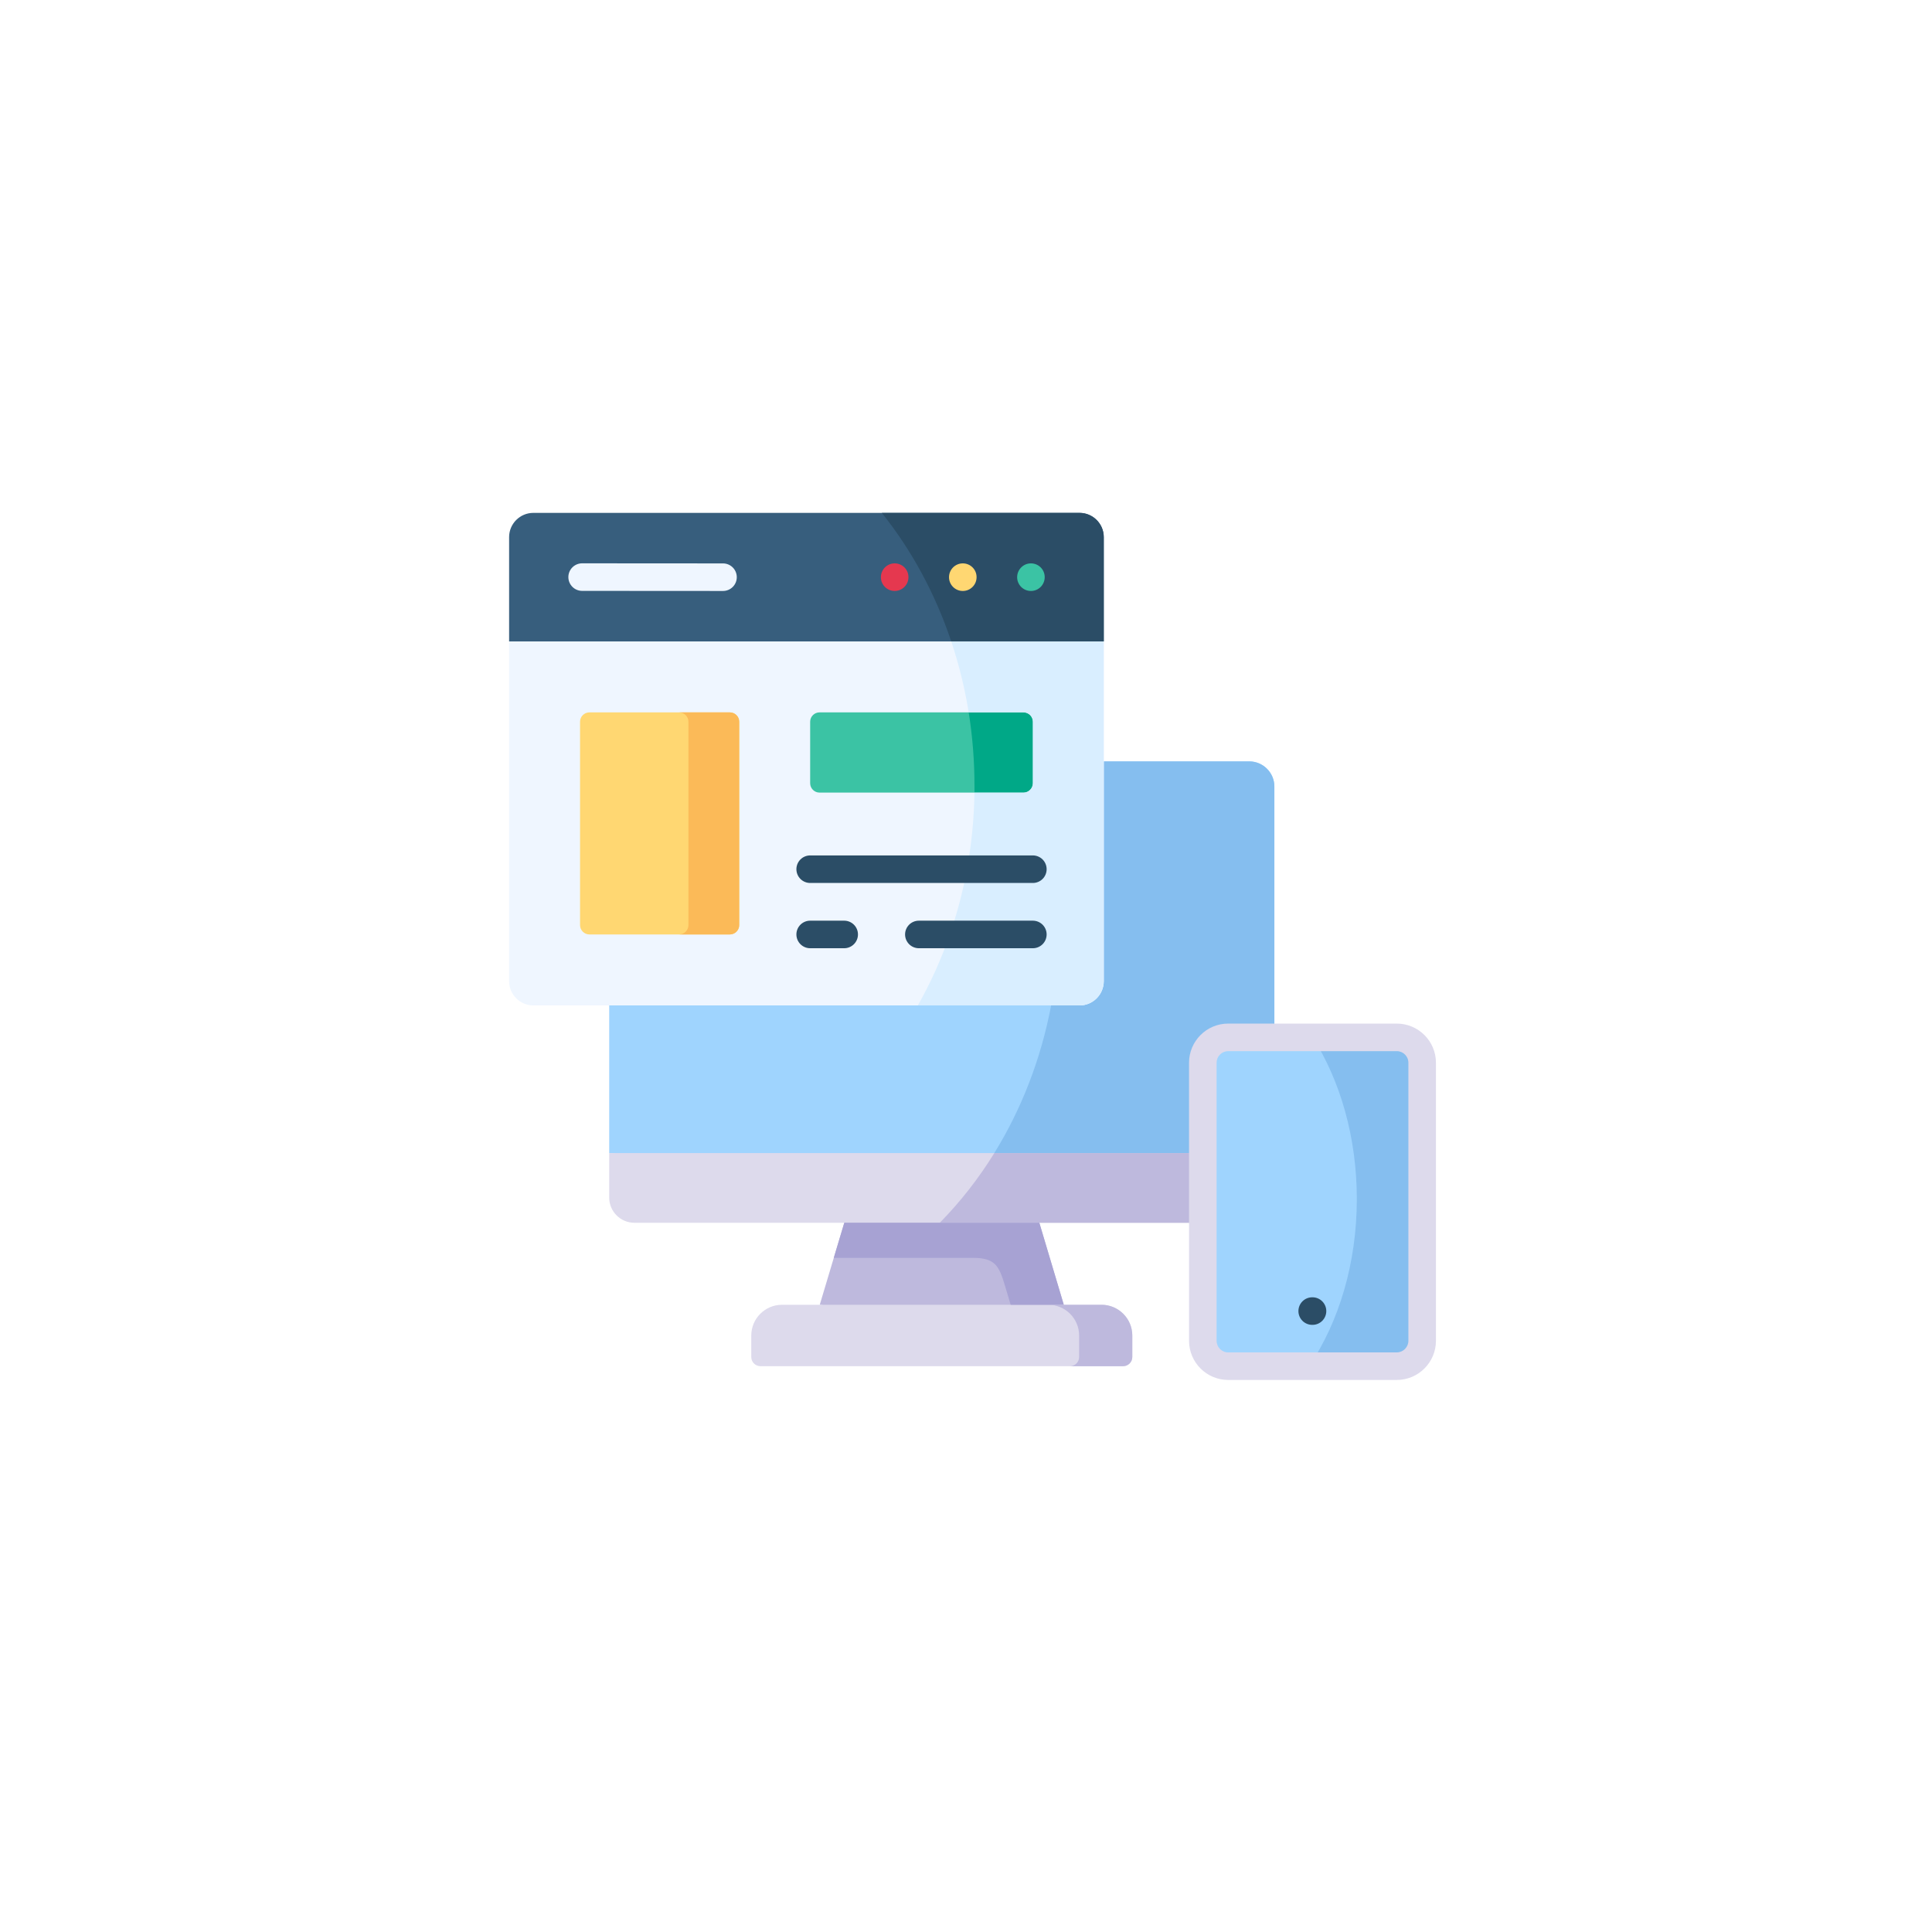 <svg width="148" height="148" viewBox="0 0 148 148" fill="none" xmlns="http://www.w3.org/2000/svg">
<g filter="url(#filter0_d_2030_416)">
<circle cx="74" cy="72" r="60" fill="white"/>
</g>
<path fill-rule="evenodd" clip-rule="evenodd" d="M46.668 77.021V88.331L74.07 91.315L92.142 88.331V81.409C92.142 80.34 93.016 79.466 94.085 79.466H97.623V60.249C97.623 59.192 96.758 58.326 95.701 58.326H84.554L46.668 77.021Z" fill="#9FD4FE"/>
<path fill-rule="evenodd" clip-rule="evenodd" d="M79.616 93.669L71.43 92.061L64.676 93.669L62.797 99.952L72.08 101.225L81.491 99.952L79.616 93.669Z" fill="#BEB9DD"/>
<path fill-rule="evenodd" clip-rule="evenodd" d="M92.142 88.331H46.668V91.746C46.668 92.803 47.534 93.669 48.591 93.669H92.142L92.142 88.331ZM81.491 99.952H59.901C58.608 99.952 57.551 101.009 57.551 102.306V103.954C57.551 104.14 57.625 104.318 57.757 104.45C57.888 104.581 58.067 104.655 58.253 104.656H86.038C86.421 104.656 86.74 104.34 86.74 103.954V102.306C86.74 101.009 85.679 99.952 84.387 99.952H81.491Z" fill="#DDDAEC"/>
<path fill-rule="evenodd" clip-rule="evenodd" d="M80.52 77.021C79.738 81.154 78.234 84.988 76.168 88.331H92.141V81.409C92.141 80.34 93.015 79.466 94.084 79.466H97.622V60.249C97.622 59.192 96.757 58.326 95.7 58.326H84.553V75.162C84.553 76.183 83.72 77.021 82.698 77.021H80.52V77.021Z" fill="#85BEEF"/>
<path fill-rule="evenodd" clip-rule="evenodd" d="M92.142 88.331H76.169C74.96 90.29 73.556 92.077 71.992 93.669H92.142V88.331Z" fill="#BEB9DD"/>
<path fill-rule="evenodd" clip-rule="evenodd" d="M63.871 96.358H74.534C76.214 96.358 76.529 96.964 76.968 98.436L77.423 99.952H81.492L79.617 93.669H64.677L63.871 96.358Z" fill="#A7A2D3"/>
<path fill-rule="evenodd" clip-rule="evenodd" d="M46.667 77.021H82.699C83.72 77.021 84.554 76.183 84.554 75.162V49.135L62.062 46.49L39 49.135V75.162C39 76.183 39.834 77.021 40.855 77.021H46.667Z" fill="#EFF6FF"/>
<path fill-rule="evenodd" clip-rule="evenodd" d="M45.152 71.583H55.911C56.306 71.583 56.629 71.26 56.629 70.865V55.286C56.629 54.892 56.306 54.572 55.911 54.572H45.152C44.757 54.572 44.434 54.892 44.434 55.286V70.865C44.434 71.26 44.757 71.583 45.152 71.583Z" fill="#FFD772"/>
<path fill-rule="evenodd" clip-rule="evenodd" d="M62.062 55.286V59.998C62.062 60.393 62.386 60.716 62.776 60.716H78.407C78.798 60.716 79.121 60.393 79.121 59.998V55.286C79.121 54.892 78.798 54.572 78.407 54.572H62.776C62.386 54.572 62.062 54.892 62.062 55.286Z" fill="#3BC3A4"/>
<path fill-rule="evenodd" clip-rule="evenodd" d="M39 49.135H84.554V41.144C84.554 40.123 83.72 39.289 82.699 39.289H40.855C39.834 39.289 39 40.123 39 41.144V49.135Z" fill="#375E7D"/>
<path fill-rule="evenodd" clip-rule="evenodd" d="M78.408 54.572H74.207C74.498 56.395 74.65 58.279 74.65 60.197V60.716H78.408C78.799 60.716 79.122 60.393 79.122 59.998V55.286C79.122 54.892 78.799 54.572 78.408 54.572Z" fill="#00A887"/>
<path fill-rule="evenodd" clip-rule="evenodd" d="M78.407 60.716H74.649C74.617 62.723 74.422 64.686 74.075 66.585C73.764 68.281 73.325 69.953 72.762 71.583C72.1 73.494 71.278 75.313 70.312 77.021H82.699C83.721 77.021 84.554 76.183 84.554 75.162V49.135H72.87C73.462 50.908 73.909 52.727 74.206 54.572H78.407C78.798 54.572 79.121 54.892 79.121 55.287V59.998C79.121 60.393 78.798 60.716 78.407 60.716Z" fill="#D9EEFF"/>
<path fill-rule="evenodd" clip-rule="evenodd" d="M72.869 49.135H84.553V41.144C84.553 40.123 83.719 39.289 82.698 39.289H67.551C69.829 42.137 71.644 45.473 72.869 49.135Z" fill="#2B4D66"/>
<path fill-rule="evenodd" clip-rule="evenodd" d="M80.312 99.952C81.609 99.952 82.666 101.009 82.666 102.306V103.954C82.666 104.337 82.355 104.652 81.972 104.656H86.037C86.42 104.656 86.739 104.34 86.739 103.954V102.306C86.739 101.009 85.678 99.952 84.386 99.952H81.489H80.312Z" fill="#BEB9DD"/>
<path d="M78.973 45.271C78.39 45.271 77.918 44.799 77.918 44.216C77.918 43.633 78.391 43.157 78.973 43.157C79.556 43.157 80.029 43.625 80.029 44.208V44.216C80.029 44.496 79.918 44.764 79.72 44.962C79.522 45.16 79.253 45.271 78.973 45.271Z" fill="#3BC3A4"/>
<path d="M73.755 45.271C73.172 45.271 72.699 44.799 72.699 44.216C72.699 43.633 73.172 43.157 73.755 43.157C74.338 43.157 74.81 43.625 74.81 44.208V44.216C74.81 44.355 74.783 44.492 74.73 44.62C74.677 44.748 74.599 44.864 74.501 44.962C74.403 45.06 74.287 45.138 74.159 45.191C74.031 45.244 73.893 45.271 73.755 45.271Z" fill="#FFD772"/>
<path d="M68.536 45.271C67.953 45.271 67.481 44.799 67.481 44.216C67.481 43.633 67.953 43.157 68.536 43.157C69.119 43.157 69.591 43.625 69.591 44.208V44.216C69.591 44.355 69.564 44.492 69.511 44.62C69.458 44.748 69.38 44.864 69.282 44.962C69.184 45.06 69.068 45.138 68.94 45.191C68.812 45.244 68.674 45.271 68.536 45.271Z" fill="#E5384F"/>
<path d="M55.386 45.271H55.385L44.582 45.264C44.304 45.26 44.039 45.148 43.844 44.95C43.648 44.752 43.539 44.486 43.539 44.208C43.539 43.93 43.649 43.663 43.844 43.466C44.04 43.268 44.305 43.156 44.583 43.153H44.584L55.387 43.16C55.525 43.16 55.663 43.188 55.791 43.241C55.919 43.294 56.035 43.372 56.133 43.47C56.231 43.568 56.308 43.684 56.361 43.813C56.414 43.941 56.441 44.078 56.441 44.217C56.441 44.496 56.33 44.765 56.132 44.962C55.934 45.16 55.666 45.271 55.386 45.271Z" fill="#EFF6FF"/>
<path d="M79.121 67.64H62.063C61.783 67.64 61.515 67.529 61.317 67.331C61.119 67.133 61.008 66.864 61.008 66.585C61.008 66.305 61.119 66.036 61.317 65.838C61.515 65.64 61.783 65.529 62.063 65.529H79.121C79.401 65.529 79.67 65.64 79.868 65.838C80.066 66.036 80.177 66.305 80.177 66.585C80.177 66.864 80.066 67.133 79.868 67.331C79.67 67.529 79.401 67.64 79.121 67.64ZM79.121 72.639H70.389C70.109 72.639 69.84 72.528 69.642 72.33C69.445 72.132 69.333 71.863 69.333 71.583C69.333 71.303 69.445 71.035 69.642 70.837C69.84 70.639 70.109 70.528 70.389 70.528H79.121C79.401 70.528 79.67 70.639 79.868 70.837C80.066 71.035 80.177 71.303 80.177 71.583C80.177 71.863 80.066 72.132 79.868 72.33C79.67 72.528 79.401 72.639 79.121 72.639ZM64.668 72.639H62.063C61.48 72.639 61.008 72.166 61.008 71.583C61.008 71 61.48 70.528 62.063 70.528H64.668C65.251 70.528 65.724 71 65.724 71.583C65.724 72.166 65.251 72.639 64.668 72.639Z" fill="#2B4D66"/>
<path fill-rule="evenodd" clip-rule="evenodd" d="M92.141 93.669V102.709C92.141 103.782 93.014 104.655 94.083 104.655H106.997C108.066 104.655 108.944 103.782 108.944 102.709V81.409C108.944 80.34 108.066 79.466 106.997 79.466H94.083C93.014 79.466 92.141 80.34 92.141 81.409V88.331V93.669Z" fill="#9FD4FE"/>
<path d="M100.544 101.49H100.508C100.23 101.487 99.965 101.374 99.77 101.177C99.574 100.979 99.465 100.713 99.465 100.435C99.465 100.157 99.574 99.89 99.77 99.692C99.965 99.495 100.23 99.382 100.508 99.379H100.544C101.127 99.379 101.6 99.852 101.6 100.435C101.6 101.018 101.127 101.49 100.544 101.49Z" fill="#2B4D66"/>
<path fill-rule="evenodd" clip-rule="evenodd" d="M106.999 79.466H100.56C102.667 82.786 103.939 87.118 103.939 91.853C103.939 96.788 102.555 101.284 100.285 104.655H106.999C108.068 104.655 108.946 103.782 108.946 102.709V81.409C108.946 80.34 108.068 79.466 106.999 79.466Z" fill="#85BEEF"/>
<path d="M106.998 105.711H94.084C92.431 105.711 91.086 104.364 91.086 102.709V81.409C91.086 79.756 92.431 78.411 94.084 78.411H106.998C108.653 78.411 110 79.756 110 81.409V102.709C110 104.364 108.653 105.711 106.998 105.711ZM94.084 80.522C93.849 80.522 93.623 80.616 93.457 80.782C93.291 80.948 93.197 81.174 93.197 81.409V102.709C93.197 103.2 93.595 103.6 94.084 103.6H106.998C107.234 103.6 107.46 103.506 107.627 103.339C107.795 103.172 107.889 102.945 107.889 102.709V81.409C107.889 80.92 107.489 80.522 106.998 80.522H94.084V80.522Z" fill="#DDDAEC"/>
<path fill-rule="evenodd" clip-rule="evenodd" d="M52.737 55.286V70.865C52.737 71.26 52.414 71.583 52.023 71.583H55.909C56.304 71.583 56.627 71.26 56.627 70.865V55.286C56.627 54.892 56.304 54.572 55.909 54.572H52.023C52.414 54.572 52.737 54.892 52.737 55.286Z" fill="#FBBA58"/>
<defs>
<filter id="filter0_d_2030_416" x="0.667" y="0.571" width="146.667" height="146.667" filterUnits="userSpaceOnUse" color-interpolation-filters="sRGB">
<feFlood flood-opacity="0" result="BackgroundImageFix"/>
<feColorMatrix in="SourceAlpha" type="matrix" values="0 0 0 0 0 0 0 0 0 0 0 0 0 0 0 0 0 0 127 0" result="hardAlpha"/>
<feOffset dy="1.905"/>
<feGaussianBlur stdDeviation="6.667"/>
<feComposite in2="hardAlpha" operator="out"/>
<feColorMatrix type="matrix" values="0 0 0 0 0.696 0 0 0 0 0.696 0 0 0 0 0.696 0 0 0 0.25 0"/>
<feBlend mode="normal" in2="BackgroundImageFix" result="effect1_dropShadow_2030_416"/>
<feBlend mode="normal" in="SourceGraphic" in2="effect1_dropShadow_2030_416" result="shape"/>
</filter>
</defs>
</svg>
